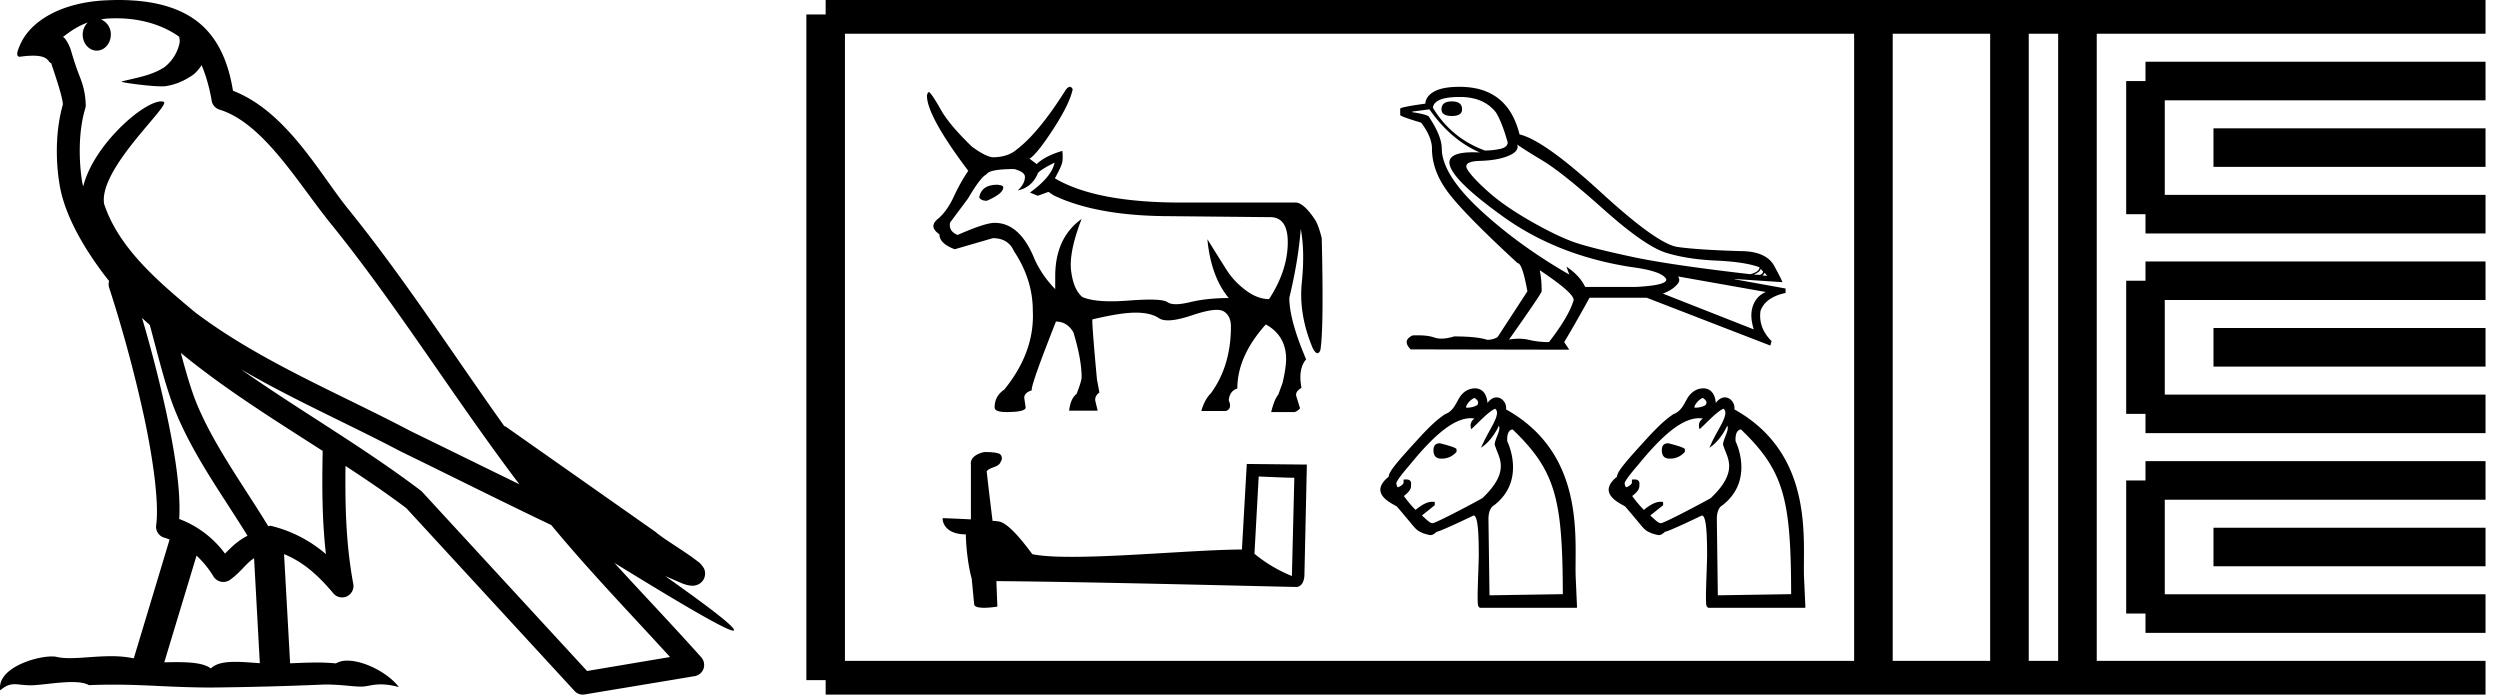 <svg xmlns="http://www.w3.org/2000/svg" width="64.785" height="18"><path d="M3.01.474c.693 0 1.247.2 1.634.479.006.053.02.107.009.16-.05.248-.195.477-.396.63-.316.207-.697.267-1.057.356-.09.01-.019.031.031.04.23.04.707.099.971.099l.052-.001c.278-.032.54-.148.766-.311.079-.067.147-.15.205-.236.147.346.227.713.26.917.018.11.096.2.202.233 1.139.349 2.038 1.91 2.88 2.949 1.729 2.137 3.199 4.526 4.892 6.76-.937-.456-1.87-.916-2.81-1.374-1.92-1.01-3.92-1.816-5.604-3.09l-.008-.008c-.97-.808-1.963-1.66-2.339-2.793-.148-.92 1.757-2.577 1.542-2.646a.207.207 0 0 0-.064-.01c-.458 0-1.753 1.128-2.019 2.202-.003-.014-.01-.03-.014-.045-.073-.356-.154-1.256.068-1.98a.29.29 0 0 0 .01-.103 1.968 1.968 0 0 0-.123-.634c-.063-.17-.139-.344-.26-.765-.031-.108-.142-.328-.208-.345.186-.138.375-.28.645-.375a.434.434 0 0 0-.132.314c0 .23.164.415.365.415.2 0 .364-.186.364-.415V.894a.411.411 0 0 0-.255-.39c.053-.007.096-.019.154-.022.081-.006.16-.008.238-.008zm.67 7.763c.065.065.135.124.202.187.214.78.412 1.64.692 2.305.483 1.145 1.216 2.141 1.84 3.154a1.814 1.814 0 0 0-.385.27 6.831 6.831 0 0 0-.199.193 2.61 2.61 0 0 0-1.186-.897c.045-.723-.108-1.712-.34-2.787a34.903 34.903 0 0 0-.624-2.425zm1.006.908c1.149.945 2.428 1.738 3.676 2.54-.018.91-.018 1.778.084 2.675a3.411 3.411 0 0 0-1.437-.736c-.02 0-.037.012-.057.012-.649-1.063-1.383-2.06-1.837-3.134-.156-.37-.293-.85-.429-1.357zm.407 5.254a2.5 2.5 0 0 1 .44.541.3.3 0 0 0 .257.14.29.29 0 0 0 .17-.053c.215-.156.347-.324.476-.446.047-.045.097-.08.148-.117l.149 2.722c-.213-.014-.435-.035-.637-.035-.264 0-.495.036-.633.172-.169-.134-.497-.164-.89-.164-.102 0-.207.002-.316.004l.836-2.764zM6.25 9.574c1.354.787 2.784 1.414 4.135 2.125a.244.244 0 0 0 .006.003c1.295.631 2.586 1.28 3.894 1.904.984 1.189 2.052 2.295 3.078 3.42l-2.15.362-4.267-4.635a.288.288 0 0 0-.037-.036c-1.499-1.137-3.152-2.082-4.66-3.143zM3.076 0c-.135 0-.273.005-.411.013C1.58.083.792.54.523 1.157c-.04.093-.146.314-.007.314a2.35 2.35 0 0 1 .341-.028c.418 0 .38.172.47.194.09.282.29.846.303 1.068-.244.86-.153 1.763-.064 2.198.15.732.63 1.584 1.261 2.38a.285.285 0 0 0 0 .166 35.3 35.3 0 0 1 .903 3.336c.251 1.168.393 2.277.317 2.823a.294.294 0 0 0 .221.328c.045.011.084.031.127.045l-.928 3.079a2.847 2.847 0 0 0-.593-.055c-.381 0-.756.05-1.064.05-.125 0-.24-.008-.34-.032a.546.546 0 0 0-.125-.012c-.436 0-1.428.306-1.34.879.15-.128.257-.159.375-.159.11 0 .23.027.405.027h.027c.254-.004.697-.083 1.053-.083.18 0 .338.02.438.08.236-.01.45-.013.649-.013.85 0 1.447.07 2.5.075a89.565 89.565 0 0 0 2.974-.079c.45.003.697.054.922.054h.04c.134-.004.265-.057.48-.057.123 0 .273.017.468.07-.25-.341-.877-.685-1.33-.685a.591.591 0 0 0-.302.071 5.081 5.081 0 0 0-.508-.022c-.22 0-.448.01-.678.02l-.157-2.83c.487.203.857.517 1.281 1.021a.295.295 0 0 0 .513-.246c-.192-1.039-.213-2.019-.202-3.06.54.354 1.072.713 1.576 1.094l4.36 4.738a.29.29 0 0 0 .263.09c.95-.159 1.9-.315 2.849-.474a.294.294 0 0 0 .23-.193.298.298 0 0 0-.06-.297c-.741-.83-1.508-1.631-2.25-2.445 1.269.78 2.875 1.755 3.08 1.755.022 0 .027-.013.012-.04-.094-.163-.9-.755-1.775-1.373.14.058.276.12.415.177l.017.01c.103.035.16.059.27.062a.286.286 0 0 0 .108-.016.317.317 0 0 0 .188-.152.32.32 0 0 0 .023-.238c-.017-.05-.038-.077-.054-.098-.061-.085-.103-.109-.162-.154a4.553 4.553 0 0 0-.205-.149c-.153-.105-.336-.223-.493-.328a4.992 4.992 0 0 1-.328-.233.307.307 0 0 0-.028-.025l-3.892-2.736c-.008-.006-.02-.001-.028-.006-1.333-1.869-2.588-3.825-4.046-5.627-.744-.92-1.598-2.528-2.985-3.064-.067-.396-.218-1.127-.755-1.649C4.827.26 4.168.056 3.427.011A5.728 5.728 0 0 0 3.076 0zM25.85 4.787q-.407 0-.472.314v.019q.047.083.194.083.425-.185.425-.342v-.018q0-.037-.148-.056zm1.477-.572q-.065.36-.637.775l.203.083.277-.101.138.092q1.062.508 2.817.536l2.752.027h.037q.47 0 .457.688-.014.716-.485 1.436-.296 0-.6-.226-.305-.226-.5-.53-.193-.306-.498-.795.093.97.554 1.524-.563 0-1.002.106-.219.053-.365.053-.147 0-.221-.053-.092-.066-.457-.066-.222 0-.545.024-.249.02-.455.02-.501 0-.75-.112-.23-.194-.29-.679-.06-.485.272-1.343-.684.489-.684 1.486v.333q-.341-.351-.535-.776-.379-.942-1.035-.942-.249 0-.96.314-.24-.101-.194-.323l.462-.619q.332-.563.48-.628.074-.138.72-.138.277.074.277.203 0 .175-.184.35.35-.073.508-.415 0-.083.443-.304zm.398-1.965q-.045 0-.103.072-.701 1.117-1.274 1.551-.222.194-.6.203-.185 0-.563-.277-.564-.545-.785-.923-.25-.444-.324-.49-.037 0-.055.093 0 .526 1.071 1.948-.203.296-.378.674-.176.379-.416.577-.24.199.046.393 0 .24.397.388l.988-.287q.397 0 .545.333.49.738.49 1.542.055 1.071-.74 2.05-.249.166-.249.461 0 .12.305.12.499 0 .499-.12l-.037-.249q0-.13.194-.194v-.018q0-.176.628-1.764.286 0 .452.277.213.702.213 1.164 0 .101-.13.434-.157.12-.194.434h.74l-.056-.231q-.037-.139.101-.24l-.064-.342q-.12-1.302-.12-1.533v-.018q.73-.176 1.122-.176.392 0 .604.143.085.057.237.057.23 0 .618-.13.419-.142.643-.142.119 0 .183.04.185.115.185.392 0 1.016-.517 1.727-.167.166-.25.462h.637q.167-.056.074-.277.019-.24.222-.305 0-.84.739-1.662.517.286.526.886 0 .231-.092.628l-.111.305q-.102.12-.185.453h.61q.11-.047.138-.102l-.092-.296q-.046-.129.13-.23-.093-.49.12-.74-.435-1.015-.435-1.597.231-.95.296-1.782.11.582.027 1.395-.083.812.277 1.68.07.146.129.146.04 0 .074-.072.093-.526.037-2.909-.073-.295-.157-.452-.295-.453-.507-.471h-2.983q-2.207 0-3.269-.628.176-.314.194-.43.018-.115 0-.281-.443.13-.665.342l-.185-.139q.194-.12.62-.776.424-.655.498-1.025-.031-.062-.073-.062zm4.893 10.098c.488.021.755.032.87.032h.053l-.063 2.547a3.738 3.738 0 0 1-.97-.576l.11-2.003zm-7.107-.634c-.163.031-.377.131-.351.325v1.42c-.315-.015-.64-.031-.734-.031 0 .178.147.42.603.42.005.403.078.896.152 1.147l.063.66c0 .074.125.095.262.095.162 0 .34-.031.34-.031l-.026-.66c2.59.02 7.527.151 7.773.151.126 0 .21-.136.21-.325l.063-2.846-1.557-.016-.126 2.217c-1.127.006-3.076.19-4.402.19-.42 0-.781-.017-1.028-.069-.052-.058-.54-.765-.849-.844a1.36 1.36 0 0 0-.183-.02c-.053-.43-.105-.86-.152-1.285.094-.12.309-.09.366-.252.058-.078.021-.21-.089-.215-.063-.026-.235-.031-.309-.031zm12.114-9.086q-.27 0-.27.205 0 .173.27.173.263 0 .263-.173 0-.205-.263-.205zm.206-.115q.624 0 .937.403.156.254.304.78-.009.124-.206.165-.197.04-.386.04-.871-.32-1.348-1.109.033-.279.699-.279zm1.487 1.233q.156.115.662.419.505.304 1.577 1.261 1.073.957 1.623 1.126.55.168 1.295.201.743.033 1.121.173 0 .115-.238.18-2.063-.238-3.028-.443-.966-.206-1.426-.35-.46-.143-1.175-.546-.715-.403-1.142-.78-.428-.379-.559-.592-.131-.214.325-.226.456-.013.74-.132.283-.119.225-.291zm6.303 3.22l.066.067q0 .065-.082.09l-.157-.008q.173-.074.173-.148zm.107.1l.066.082-.124-.009q.05-.04.058-.074zm-8.686-4.233q.559.798 1.306 1.118-.095-.005-.178-.005-.603 0-.61.26 0 .41 1.4 1.413 1.402 1.003 3.3 1.299.822.106.92.32.017.156-.78.197h-1.323q-.132-.287-.485-.526l.074.206q-1.315-.756-2.305-1.673-.99-.916-.999-1.59 0-.32-.32-.805 0-.074-.444-.14v-.016l.444-.058zm6.442 4.331l2.277.403q-.239.098-.333.353-.095.255.02.616l-2.358-.928q.033-.008.156-.07.123-.062.218-.169.094-.106.02-.205zm-3.574-.156q.887.592.87.772-.13.428-.64 1.085-.271 0-.514-.057-.13-.031-.271-.031-.122 0-.25.022.846-1.2.846-1.249 0-.32-.05-.542zM37.823 2.25q-.436 0-.654.12-.217.118-.234.316-.65.09-.65.131v.164q.017.041.543.198.28.37.28.673 0 .576.419 1.134.419.56 1.8 1.833.123 0 .254.731l-.772 1.184q-.099.065-.263.074-.271-.09-.863-.09-.188.057-.333.057-.103 0-.185-.03-.16-.056-.427-.056-.063 0-.132.003-.279.132-.049.362l4.109.008-.132-.197q.255-.419.658-1.15h1.479l3.205 1.24.033-.115q-.346-.345-.288-.78.123-.354.65-.469v-.115l-1.316-.238V7.23l1.233.082q0-.033-.21-.42-.21-.385-.883-.385-1.101-.033-1.623-.107T41.48 4.978q-1.47-1.347-2.103-1.495-.304-1.233-1.553-1.233zm.387 8.061c.107.074.099.115.088.159-.015.057-.19.095-.268.095-.023 0-.037-.003-.039-.01 0-.05.085-.185.218-.244zm-.897 1.176c-.11 0-.166.059-.166.177 0 .148.067.221.2.221h.01a.493.493 0 0 0 .388-.177v-.066c0-.052-.432-.155-.432-.155zm1.434-.894c.161.13-.133.501-.308.88l-.061.13c.305-.194.463-.57.463-.57.074.117-.166.436-.092.531.08.288.412.636-.332 1.343-.097.06-1.203.65-1.292.65-.066 0-.114-.051-.277-.199l.332-.266v-.077l-.01-.011h-.067c-.11 0-.251.07-.42.21a3.09 3.09 0 0 1-.303-.36c.138-.11.193-.184.185-.285.02-.125-.064-.145-.128-.145-.03 0-.056.004-.065.004v.089c-.022.044-.07.08-.144.11-.03 0-.044-.1-.044-.1 0-.051.118-.213.354-.487.65-.797 1.151-1.203 1.58-1.203l.096.008c-.163.103-.088.277-.088.277.172-.152.451-.465.62-.53zm.45.537h.003c1.122 1.078 1.292 1.81 1.299 4.267l-1.9.03-.027-1.976c0-.133.03-.292.148-.359.796-.615.393-1.549.34-1.653-.02-.236.073-.309.137-.309zm-.956-1.066a.45.45 0 0 0-.362.161c-.133.144-.175.415-.431.507-.256.175-.426.357-.588.524-.65.709-.867.956-.874 1.097-.518.422.04.672.21.77.554.642.46.596.697.701.086.023.135.042.179.042.047 0 .088-.022.16-.087.082 0 .953-.42.953-.42.096 0 .136.317.136 1.04-.009.497-.06 1.319-.003 1.319l.003-.001.022.033h2.514l.01-.011-.032-.73c-.052-.916.32-3.215-1.808-4.4.025-.149-.095-.311-.245-.311-.076 0-.159.04-.236.144-.013-.178-.09-.364-.305-.378zm5.885.247c.108.074.1.115.089.159-.014.057-.19.095-.268.095-.022 0-.037-.003-.039-.01 0-.05.086-.185.218-.244zm-.895 1.176c-.111 0-.166.059-.166.177 0 .148.066.221.199.221h.01a.493.493 0 0 0 .388-.177v-.066c0-.052-.431-.155-.431-.155zm1.433-.894c.162.13-.133.501-.308.88l-.06.13c.304-.194.463-.57.463-.57.074.117-.167.436-.093.531.081.288.412.636-.332 1.343-.097.06-1.203.65-1.292.65-.066 0-.114-.051-.276-.199l.332-.266v-.077l-.011-.011h-.067c-.11 0-.25.07-.42.21a3.09 3.09 0 0 1-.303-.36c.138-.11.193-.184.185-.285.02-.125-.063-.145-.128-.145-.03 0-.055.004-.065.004v.089c-.022.044-.07.08-.144.11-.03 0-.044-.1-.044-.1 0-.051.118-.213.355-.487.65-.797 1.15-1.203 1.579-1.203l.097.008c-.164.103-.089.277-.089.277.172-.152.451-.465.62-.53zm.45.537h.004c1.121 1.078 1.292 1.81 1.298 4.267l-1.9.03-.026-1.976c0-.133.029-.292.147-.359.796-.615.393-1.549.34-1.653-.02-.236.073-.309.137-.309zm-.956-1.066c-.067 0-.213 0-.362.161-.132.144-.175.415-.431.507-.256.175-.425.357-.588.524-.65.709-.867.956-.874 1.097-.518.422.041.672.21.77.554.642.46.596.697.701.086.023.135.042.179.042.047 0 .088-.022.16-.087.082 0 .953-.42.953-.42.096 0 .136.317.136 1.04-.009.497-.06 1.319-.003 1.319l.003-.001.022.033h2.514l.011-.011-.033-.73c-.052-.916.32-3.215-1.808-4.4.025-.149-.094-.311-.245-.311-.075 0-.159.04-.236.144-.013-.178-.09-.364-.305-.378z"/><path d="M21.396.375v17.25m0-17.25h2.625m-2.625 17.25h2.625m0-17.25h22.764m-22.764 17.25h22.764m0-17.25H64.41m-17.625 17.25H64.41M48.548.375v17.25M52.073.375v17.25M53.835.375v17.25M55.598 2.1h8.812m-8.812 3.45h8.812M55.598 2.1v3.45m1.762-1.725h7.05m-8.812 3.45h8.812m-8.812 3.45h8.812m-8.812-3.45v3.45M57.36 9h7.05m-8.812 3.45h8.812m-8.812 3.45h8.812m-8.812-3.45v3.45m1.762-1.725h7.05" fill="none" stroke="#000"/></svg>